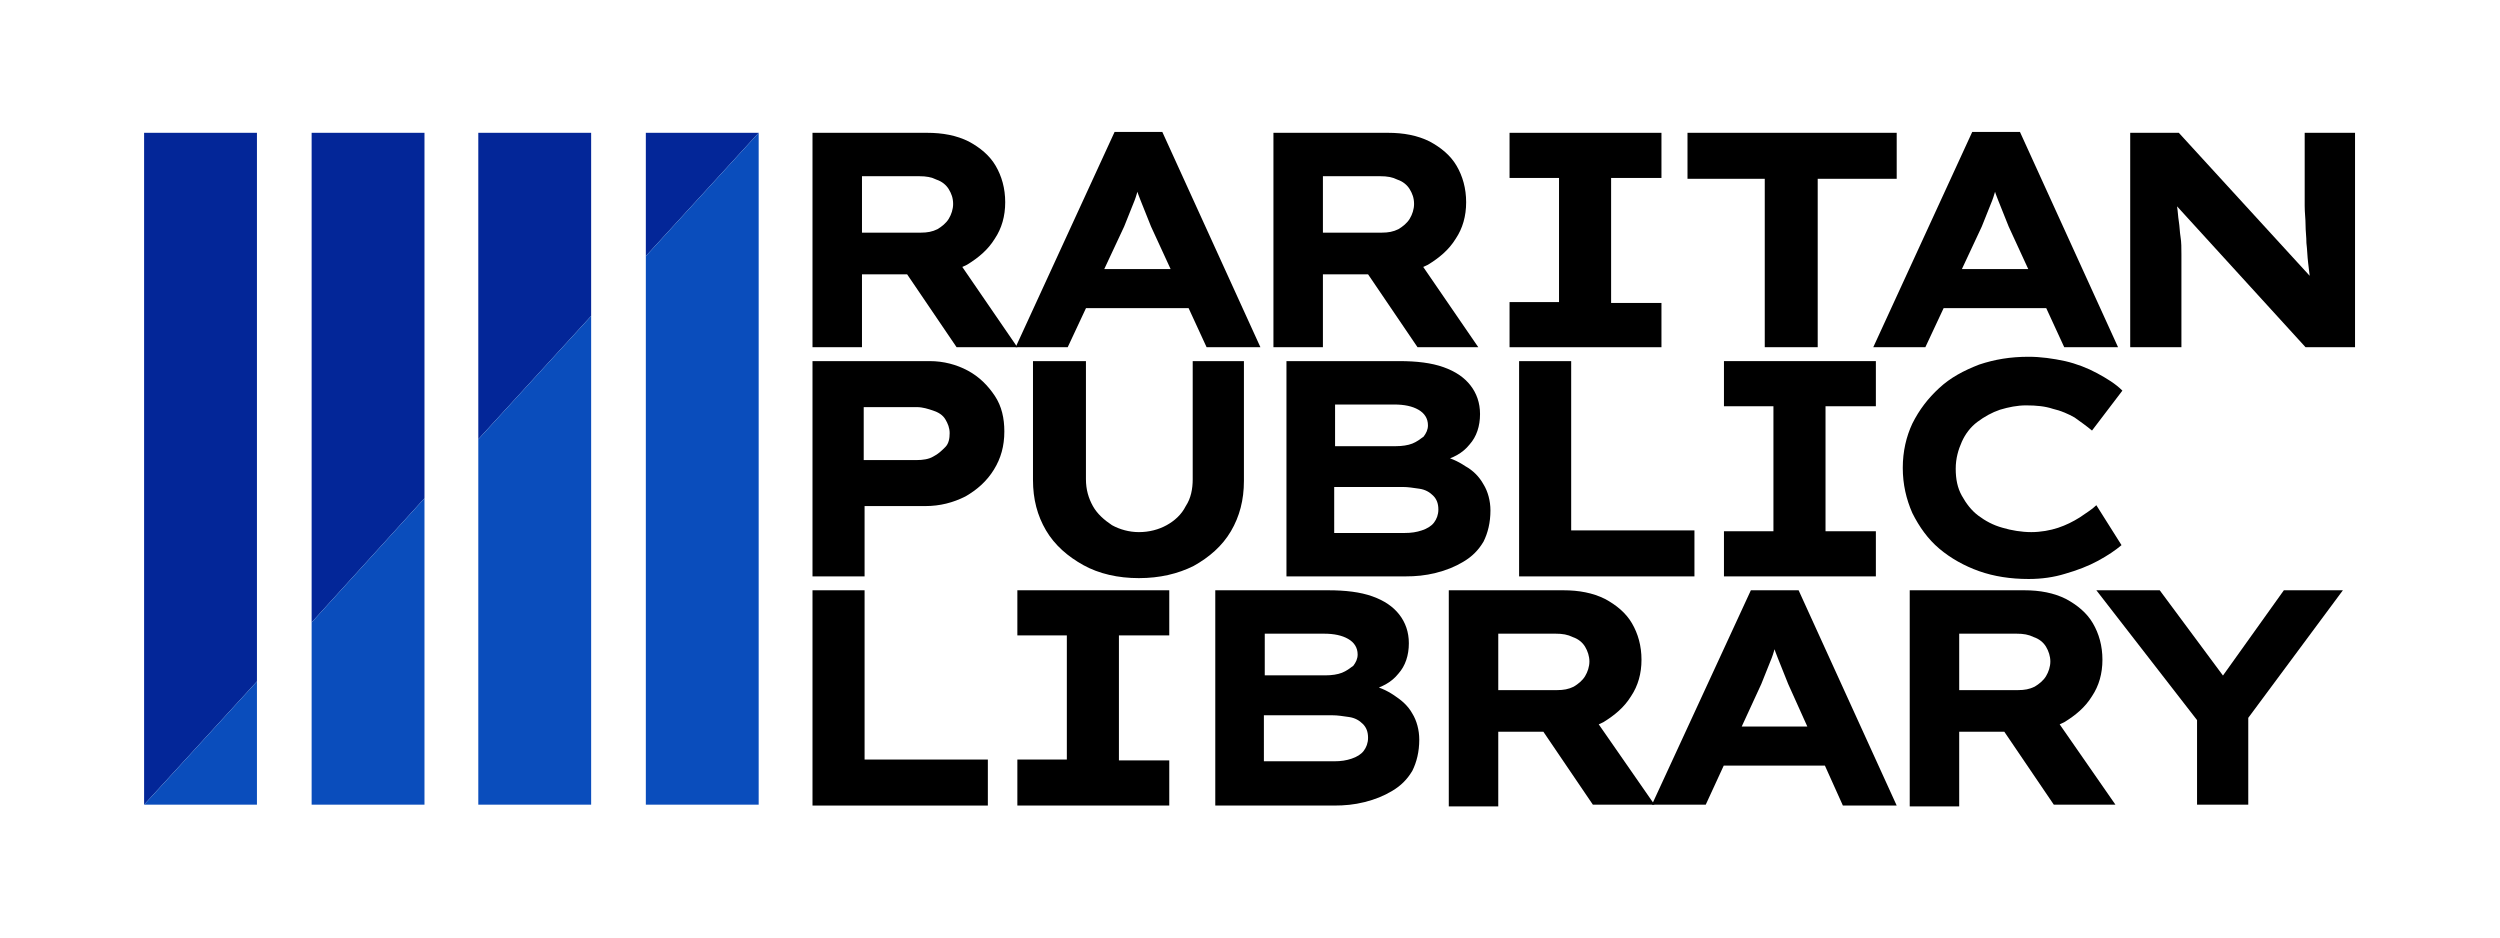 <?xml version="1.0" encoding="utf-8"?>
<!-- Generator: Adobe Illustrator 27.7.0, SVG Export Plug-In . SVG Version: 6.00 Build 0)  -->
<svg version="1.1" id="Layer_1" xmlns="http://www.w3.org/2000/svg" xmlns:xlink="http://www.w3.org/1999/xlink" x="0px" y="0px"
	 viewBox="0 0 288 108" style="enable-background:new 0 0 288 108;" xml:space="preserve">
<style type="text/css">
	.st0{fill:#032698;}
	.st1{fill:#0A4DBC;}
</style>
<g>
	<path d="M93.6,40V15.3h13.2c1.8,0,3.4,0.3,4.8,1c1.3,0.7,2.4,1.6,3.1,2.8c0.7,1.2,1.1,2.6,1.1,4.2c0,1.6-0.4,3-1.2,4.2
		c-0.8,1.3-1.9,2.2-3.2,3c-1.4,0.7-2.9,1.1-4.6,1.1h-7.5V40H93.6z M99.3,26.8h6.8c0.7,0,1.3-0.1,1.9-0.4c0.5-0.3,1-0.7,1.3-1.2
		c0.3-0.5,0.5-1.1,0.5-1.7c0-0.7-0.2-1.2-0.5-1.7c-0.3-0.5-0.8-0.9-1.4-1.1c-0.6-0.3-1.2-0.4-2-0.4h-6.6V26.8z M110.2,40l-7.6-11.2
		l6.3-0.9l8.3,12.1H110.2z"/>
	<path d="M117,40l11.4-24.8h5.5L145.2,40H139l-6.4-13.9c-0.2-0.5-0.4-1-0.6-1.5c-0.2-0.5-0.4-1-0.6-1.5c-0.2-0.5-0.4-1-0.5-1.5
		c-0.2-0.5-0.3-1-0.5-1.5l1.3,0c-0.2,0.5-0.3,1-0.5,1.5c-0.2,0.5-0.3,1-0.5,1.5c-0.2,0.5-0.4,1-0.6,1.5c-0.2,0.5-0.4,1-0.6,1.5
		L123,40H117z M122.3,35.5l1.9-4.5h13.6l1.2,4.5H122.3z"/>
	<path d="M146.7,40V15.3h13.2c1.8,0,3.4,0.3,4.8,1c1.3,0.7,2.4,1.6,3.1,2.8c0.7,1.2,1.1,2.6,1.1,4.2c0,1.6-0.4,3-1.2,4.2
		c-0.8,1.3-1.9,2.2-3.2,3c-1.4,0.7-2.9,1.1-4.6,1.1h-7.5V40H146.7z M152.4,26.8h6.8c0.7,0,1.3-0.1,1.9-0.4c0.5-0.3,1-0.7,1.3-1.2
		c0.3-0.5,0.5-1.1,0.5-1.7c0-0.7-0.2-1.2-0.5-1.7c-0.3-0.5-0.8-0.9-1.4-1.1c-0.6-0.3-1.2-0.4-2-0.4h-6.6V26.8z M163.3,40l-7.6-11.2
		l6.3-0.9l8.3,12.1H163.3z"/>
	<path d="M173.9,40v-5.2h5.7V20.5h-5.7v-5.2h17.5v5.2h-5.8v14.4h5.8V40H173.9z"/>
	<path d="M203.3,40V20.6h-8.9v-5.3h24.1v5.3h-9.1V40H203.3z"/>
	<path d="M215.8,40l11.4-24.8h5.5L244,40h-6.2l-6.4-13.9c-0.2-0.5-0.4-1-0.6-1.5c-0.2-0.5-0.4-1-0.6-1.5s-0.4-1-0.5-1.5
		c-0.2-0.5-0.3-1-0.5-1.5l1.3,0c-0.2,0.5-0.3,1-0.5,1.5c-0.2,0.5-0.3,1-0.5,1.5c-0.2,0.5-0.4,1-0.6,1.5c-0.2,0.5-0.4,1-0.6,1.5
		L221.8,40H215.8z M221.1,35.5L223,31h13.6l1.2,4.5H221.1z"/>
	<path d="M245.4,40V15.3h5.6l16.2,17.7l-1-0.2c-0.1-0.8-0.2-1.7-0.3-2.5c-0.1-0.8-0.1-1.5-0.2-2.3c0-0.7-0.1-1.4-0.1-2.1
		c0-0.7-0.1-1.4-0.1-2.2c0-0.8,0-1.5,0-2.3v-6.1h5.8V40h-5.7L249,21.8l1.6,0.2c0.1,0.6,0.2,1.2,0.2,1.8c0.1,0.6,0.1,1.1,0.2,1.7
		c0.1,0.6,0.1,1.2,0.2,1.8s0.1,1.3,0.1,2c0,0.7,0,1.5,0,2.4V40H245.4z"/>
	<path d="M93.6,66.4V41.6h13.5c1.6,0,3.1,0.4,4.4,1.1c1.3,0.7,2.3,1.7,3.1,2.9c0.8,1.2,1.1,2.6,1.1,4.1c0,1.7-0.4,3.1-1.2,4.4
		c-0.8,1.3-1.9,2.3-3.3,3.1c-1.4,0.7-2.9,1.1-4.6,1.1h-7v8.1H93.6z M99.5,53h6.1c0.7,0,1.4-0.1,1.9-0.4c0.6-0.3,1-0.7,1.4-1.1
		s0.5-1,0.5-1.6c0-0.6-0.2-1.1-0.5-1.6s-0.8-0.8-1.4-1s-1.2-0.4-1.9-0.4h-6.1V53z"/>
	<path d="M131.2,66.6c-2.4,0-4.6-0.5-6.4-1.5c-1.8-1-3.3-2.3-4.3-4c-1-1.7-1.5-3.6-1.5-5.8V41.6h6.1v13.6c0,1.2,0.3,2.2,0.8,3.1
		s1.3,1.6,2.2,2.2c0.9,0.5,2,0.8,3.1,0.8c1.2,0,2.3-0.3,3.2-0.8c0.9-0.5,1.7-1.2,2.2-2.2c0.6-0.9,0.8-2,0.8-3.1V41.6h5.9v13.8
		c0,2.2-0.5,4.1-1.5,5.8s-2.5,3-4.3,4C135.7,66.1,133.6,66.6,131.2,66.6z"/>
	<path d="M148.2,66.4V41.6h13c2,0,3.7,0.2,5.1,0.7c1.4,0.5,2.4,1.2,3.1,2.1c0.7,0.9,1.1,2,1.1,3.3c0,1.4-0.4,2.6-1.2,3.5
		c-0.8,1-1.9,1.6-3.5,2l0.1-0.7c1.1,0.2,2,0.6,2.9,1.2c0.9,0.5,1.6,1.2,2.1,2.1c0.5,0.8,0.8,1.9,0.8,3c0,1.4-0.3,2.6-0.8,3.6
		c-0.6,1-1.3,1.7-2.3,2.3c-1,0.6-2,1-3.2,1.3c-1.2,0.3-2.3,0.4-3.5,0.4H148.2z M153.8,51.4h7c0.7,0,1.4-0.1,1.9-0.3
		c0.5-0.2,0.9-0.5,1.3-0.8c0.3-0.4,0.5-0.8,0.5-1.3c0-0.8-0.4-1.4-1.1-1.8c-0.7-0.4-1.6-0.6-2.8-0.6h-6.8V51.4z M153.8,61.4h8
		c0.8,0,1.4-0.1,2-0.3c0.6-0.2,1.1-0.5,1.4-0.9c0.3-0.4,0.5-0.9,0.5-1.5c0-0.7-0.2-1.2-0.6-1.6c-0.4-0.4-0.9-0.7-1.6-0.8
		s-1.3-0.2-1.9-0.2h-7.9V61.4z"/>
	<path d="M175,66.4V41.6h6v19.5h14.2v5.3H175z"/>
	<path d="M198.6,66.4v-5.2h5.7V46.8h-5.7v-5.2h17.5v5.2h-5.8v14.4h5.8v5.2H198.6z"/>
	<path d="M233.7,66.7c-2.1,0-4-0.3-5.7-0.9c-1.7-0.6-3.3-1.5-4.6-2.6c-1.3-1.1-2.3-2.5-3.1-4.1c-0.7-1.6-1.1-3.3-1.1-5.2
		c0-1.9,0.4-3.6,1.1-5.1c0.8-1.6,1.8-2.9,3.1-4.1c1.3-1.2,2.8-2,4.6-2.7c1.8-0.6,3.6-0.9,5.7-0.9c1.4,0,2.8,0.2,4.2,0.5
		c1.3,0.3,2.6,0.8,3.7,1.4c1.1,0.6,2.1,1.2,2.9,2l-3.5,4.6c-0.6-0.5-1.3-1-2-1.5c-0.7-0.4-1.6-0.8-2.5-1c-0.9-0.3-1.9-0.4-3.1-0.4
		c-1,0-2,0.2-3,0.5c-0.9,0.3-1.8,0.8-2.6,1.4s-1.4,1.4-1.8,2.3c-0.4,0.9-0.7,1.9-0.7,3.1c0,1.2,0.2,2.2,0.7,3.1
		c0.5,0.9,1.1,1.7,1.9,2.3c0.8,0.6,1.7,1.1,2.8,1.4c1,0.3,2.2,0.5,3.3,0.5c1.1,0,2.2-0.2,3.1-0.5c0.9-0.3,1.7-0.7,2.5-1.2
		c0.7-0.5,1.4-0.9,1.9-1.4l2.9,4.6c-0.7,0.6-1.6,1.2-2.7,1.8s-2.4,1.1-3.8,1.5C236.6,66.5,235.2,66.7,233.7,66.7z"/>
	<path d="M93.6,92.7V68h6v19.5h14.2v5.3H93.6z"/>
	<path d="M117.2,92.7v-5.2h5.7V73.2h-5.7V68h17.5v5.2h-5.8v14.4h5.8v5.2H117.2z"/>
	<path d="M140,92.7V68h13c2,0,3.7,0.2,5.1,0.7s2.4,1.2,3.1,2.1c0.7,0.9,1.1,2,1.1,3.3c0,1.4-0.4,2.6-1.2,3.5c-0.8,1-1.9,1.6-3.5,2
		l0.1-0.7c1.1,0.2,2,0.6,2.9,1.2s1.6,1.2,2.1,2.1c0.5,0.8,0.8,1.9,0.8,3c0,1.4-0.3,2.6-0.8,3.6c-0.6,1-1.3,1.7-2.3,2.3
		c-1,0.6-2,1-3.2,1.3c-1.2,0.3-2.3,0.4-3.5,0.4H140z M145.7,77.8h7c0.7,0,1.4-0.1,1.9-0.3c0.5-0.2,0.9-0.5,1.3-0.8
		c0.3-0.4,0.5-0.8,0.5-1.3c0-0.8-0.4-1.4-1.1-1.8c-0.7-0.4-1.6-0.6-2.8-0.6h-6.8V77.8z M145.7,87.7h8c0.8,0,1.4-0.1,2-0.3
		c0.6-0.2,1.1-0.5,1.4-0.9c0.3-0.4,0.5-0.9,0.5-1.5c0-0.7-0.2-1.2-0.6-1.6c-0.4-0.4-0.9-0.7-1.6-0.8s-1.3-0.2-1.9-0.2h-7.9V87.7z"/>
	<path d="M166.9,92.7V68h13.2c1.8,0,3.4,0.3,4.8,1c1.3,0.7,2.4,1.6,3.1,2.8c0.7,1.2,1.1,2.6,1.1,4.2c0,1.6-0.4,3-1.2,4.2
		c-0.8,1.3-1.9,2.2-3.2,3c-1.4,0.7-2.9,1.1-4.6,1.1h-7.5v8.6H166.9z M172.6,79.5h6.8c0.7,0,1.3-0.1,1.9-0.4c0.5-0.3,1-0.7,1.3-1.2
		s0.5-1.1,0.5-1.7s-0.2-1.2-0.5-1.7c-0.3-0.5-0.8-0.9-1.4-1.1c-0.6-0.3-1.2-0.4-2-0.4h-6.6V79.5z M183.5,92.7l-7.6-11.2l6.3-0.9
		l8.4,12.1H183.5z"/>
	<path d="M190.3,92.7L201.7,68h5.5l11.3,24.8h-6.2L206,78.8c-0.2-0.5-0.4-1-0.6-1.5c-0.2-0.5-0.4-1-0.6-1.5s-0.4-1-0.5-1.5
		c-0.2-0.5-0.3-1-0.5-1.5l1.3,0c-0.2,0.5-0.3,1-0.5,1.5c-0.2,0.5-0.3,1-0.5,1.5s-0.4,1-0.6,1.5c-0.2,0.5-0.4,1-0.6,1.5l-6.4,13.9
		H190.3z M195.6,88.2l1.9-4.5h13.6l1.2,4.5H195.6z"/>
	<path d="M220,92.7V68h13.2c1.8,0,3.4,0.3,4.8,1c1.3,0.7,2.4,1.6,3.1,2.8c0.7,1.2,1.1,2.6,1.1,4.2c0,1.6-0.4,3-1.2,4.2
		c-0.8,1.3-1.9,2.2-3.2,3c-1.4,0.7-2.9,1.1-4.6,1.1h-7.5v8.6H220z M225.7,79.5h6.8c0.7,0,1.3-0.1,1.9-0.4c0.5-0.3,1-0.7,1.3-1.2
		s0.5-1.1,0.5-1.7s-0.2-1.2-0.5-1.7c-0.3-0.5-0.8-0.9-1.4-1.1c-0.6-0.3-1.2-0.4-2-0.4h-6.6V79.5z M236.6,92.7l-7.6-11.2l6.3-0.9
		l8.4,12.1H236.6z"/>
	<path d="M253.1,92.7V81.2l0.5,2.4L241.5,68h7.3l8.9,12l-3.1-0.1l8.5-11.9h6.8l-11.2,15.1l0.3-2.2v11.8H253.1z"/>
</g>
<g>
	<polygon class="st0" points="16.6,92.7 29.6,78.5 29.6,15.3 16.6,15.3 	"/>
	<polygon class="st0" points="35.9,71.7 48.9,57.4 48.9,15.3 35.9,15.3 	"/>
	<polygon class="st0" points="55.1,50.6 68.1,36.4 68.1,15.3 55.1,15.3 	"/>
	<polygon class="st0" points="74.4,15.3 74.4,29.5 87.4,15.3 	"/>
	<polygon class="st1" points="29.6,92.7 29.6,78.5 16.6,92.7 	"/>
	<polygon class="st1" points="35.9,92.7 48.9,92.7 48.9,57.4 35.9,71.7 	"/>
	<polygon class="st1" points="55.1,92.7 68.1,92.7 68.1,36.4 55.1,50.6 	"/>
	<polygon class="st1" points="74.4,29.5 74.4,92.7 87.4,92.7 87.4,15.3 	"/>
</g>
</svg>
